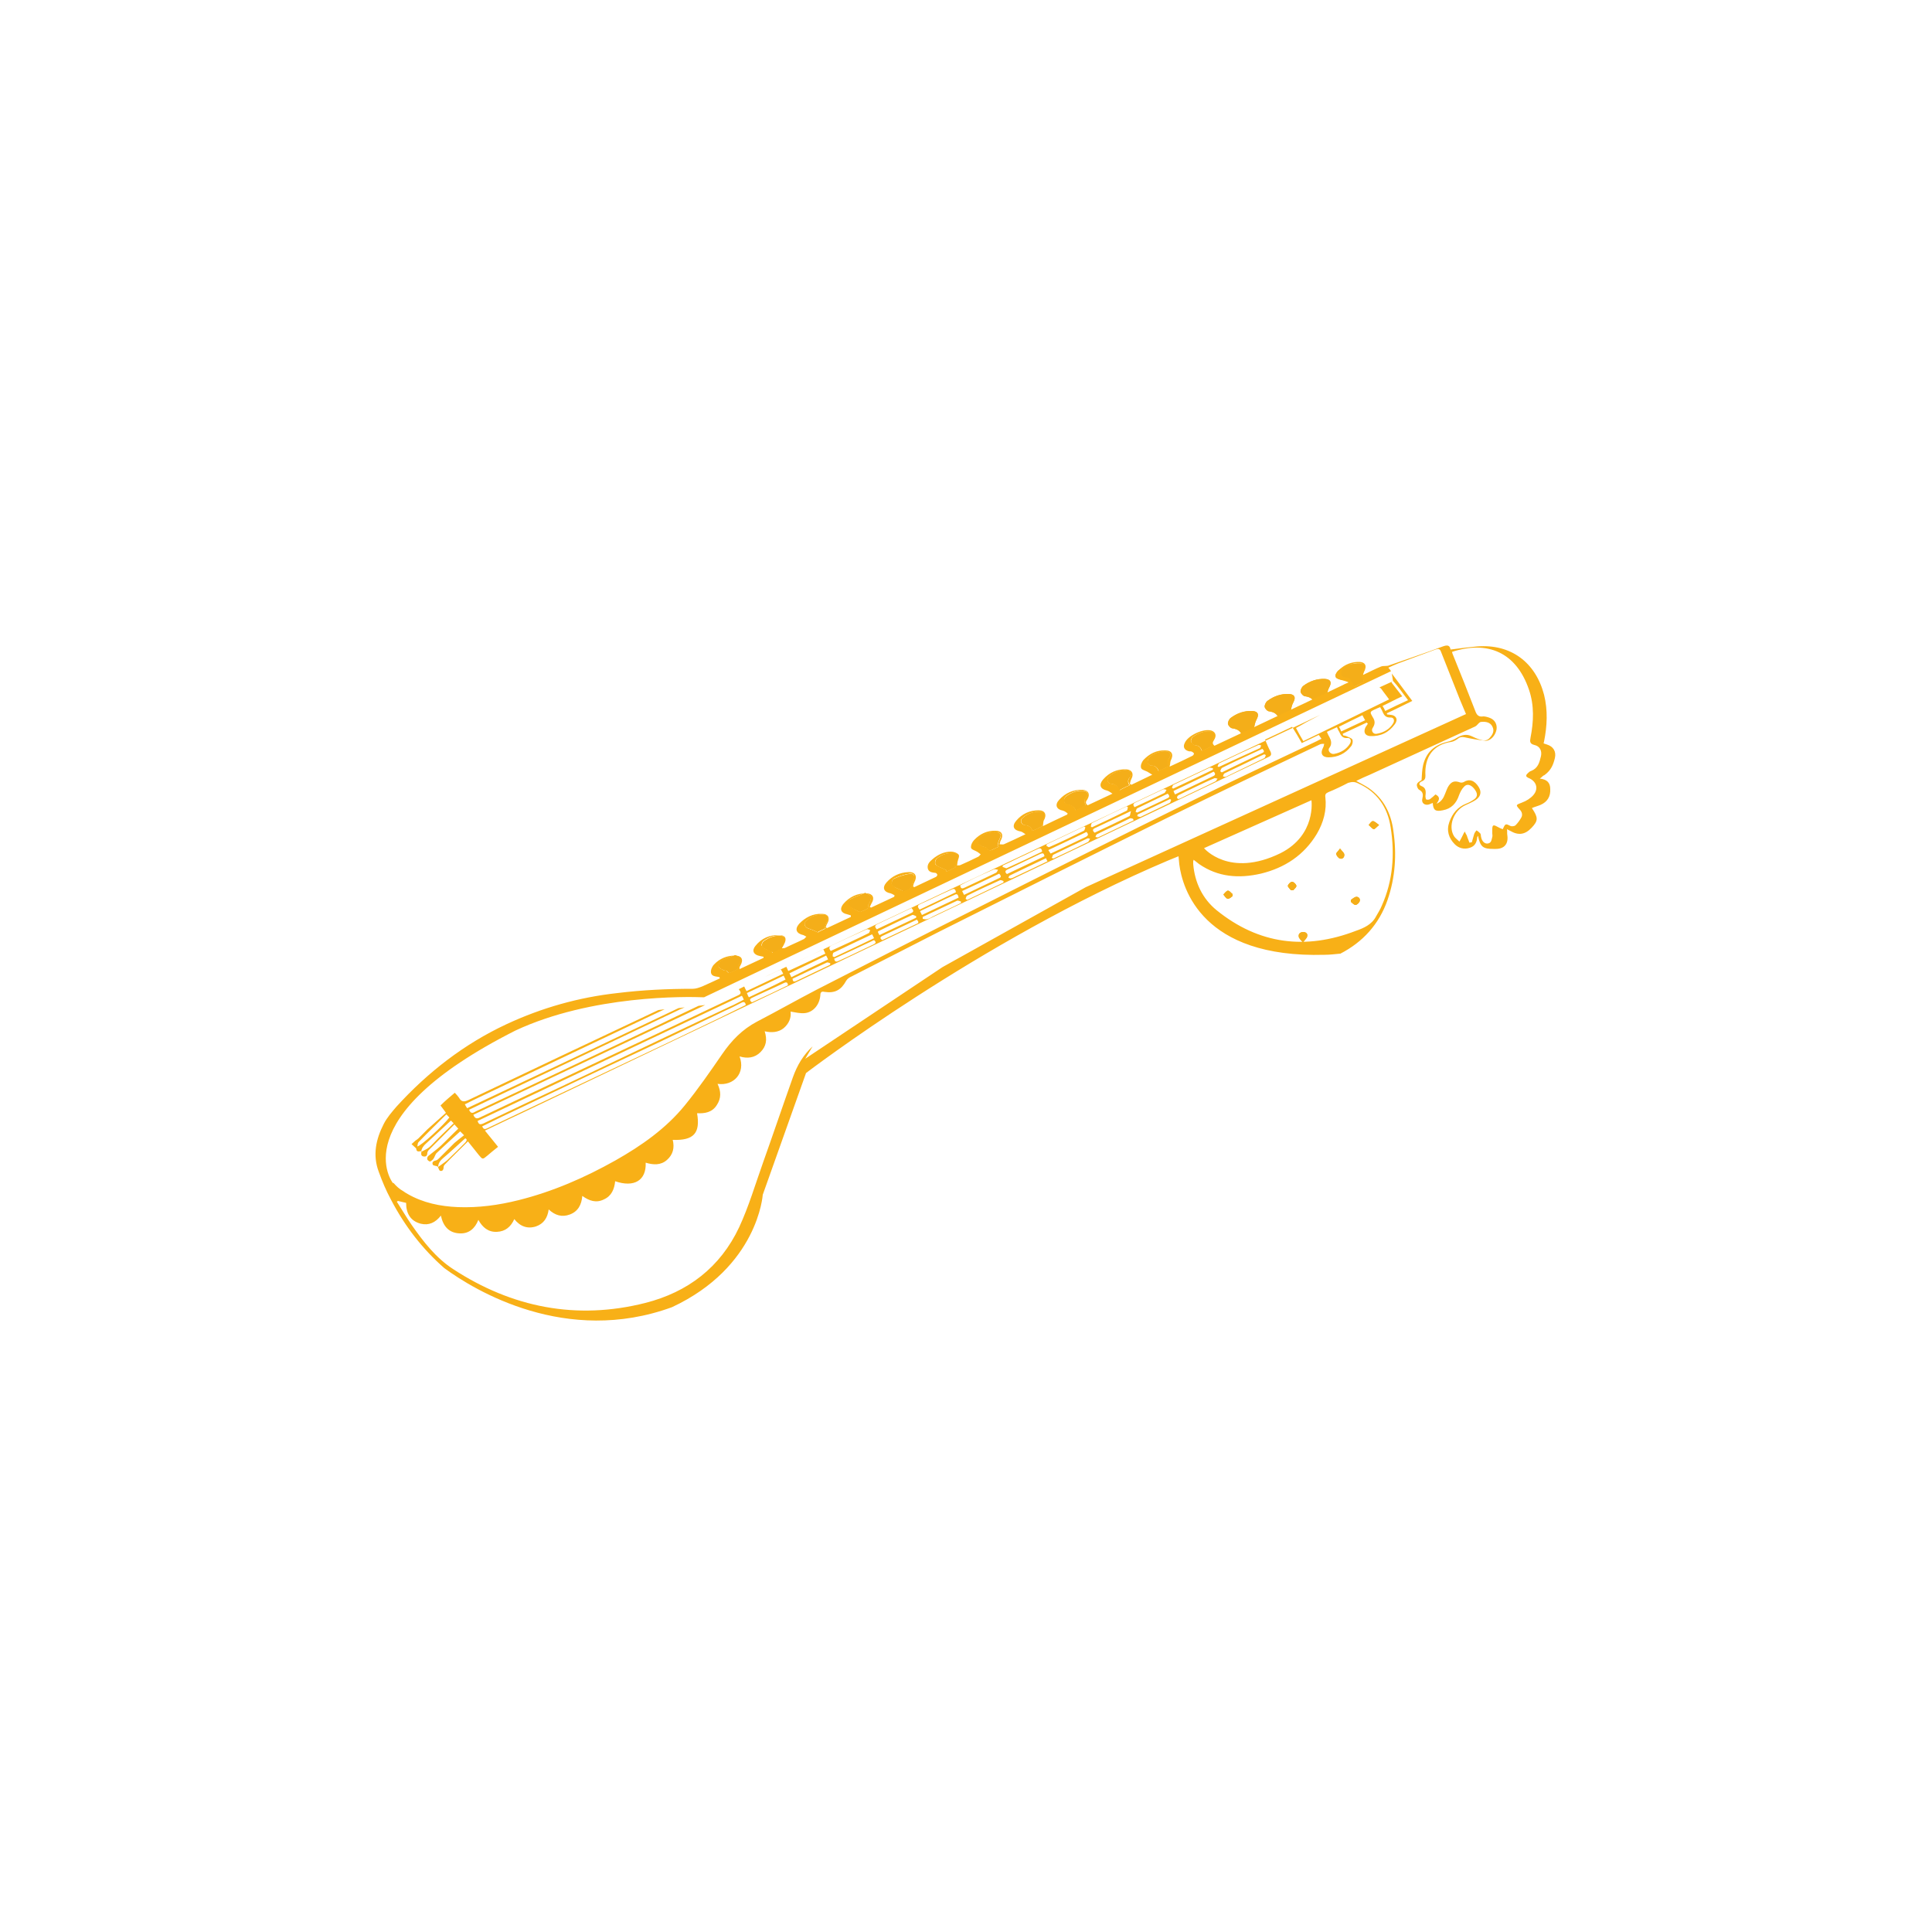 <?xml version="1.0" encoding="utf-8"?>
<!-- Generator: Adobe Illustrator 19.1.0, SVG Export Plug-In . SVG Version: 6.00 Build 0)  -->
<svg version="1.1" id="Layer_1" xmlns="http://www.w3.org/2000/svg" xmlns:xlink="http://www.w3.org/1999/xlink" x="0px" y="0px"
	 viewBox="0 0 500 500" style="enable-background:new 0 0 500 500;" xml:space="preserve">
<style type="text/css">
	.st0{fill:#F8B017;}
	.st1{fill:none;}
	.st2{fill:#F5AF19;}
	.st3{fill:#E5D7C8;}
	.st4{fill:#F4AE19;}
	.st5{fill:#F7AF17;}
	.st6{fill:#0FA2D4;}
</style>
<g>
	<g>
		<path class="st1" d="M113.4,302c0.2,0.4,0.3,1.1,0.6,1.2c0.6,0.2,0.9-0.3,0.9-0.9c0-0.2,0.1-0.5,0.3-0.7c1.9-2,3.9-3.9,6-6
			c1,1.2,1.9,2.4,2.8,3.5c1,1.2,1,1.2,2.2,0.2c0.9-0.8,1.8-1.5,2.8-2.3c-1.1-1.4-2.2-2.7-3.4-4.2c3.5-1.7,6.9-3.3,10.3-4.9
			c11.6-5.5,23.2-11.1,34.8-16.6c18.1-8.6,36.2-17.3,54.3-25.9c17.1-8.1,34.2-16.3,51.2-24.4c17.4-8.3,34.8-16.6,52.2-24.9
			c0.7-0.3,0.8-0.7,0.5-1.4c-0.5-0.9-0.9-1.9-1.4-3.1c2.4-1.1,4.7-2.2,7-3.3c0.9,1.4,1.7,2.8,2.5,4.2c1.5-0.7,2.9-1.4,4.4-2.1
			c0.2,0.3,0.4,0.6,0.7,1c-0.5,0.2-0.8,0.4-1.2,0.6c-10.5,5-21.1,10-31.6,15.1c-18.7,9.2-37.3,18.5-55.9,27.9
			c-14,7-28,14.2-41.9,21.3c-5.2,2.7-10.3,5.6-15.5,8.3c-3.8,2-6.6,4.9-9,8.4c-3.1,4.5-6.2,9-9.7,13.3c-4.9,6-11.2,10.4-17.9,14.2
			c-8,4.5-16.3,8.1-25.1,10.3c-5.2,1.3-10.4,2-15.7,1.8c-4.6-0.2-9-1.1-13-3.4c-0.4-0.2-0.8-0.5-1.1-0.7c-3.4-1.8-4.4-4.7-3.8-8.3
			c0.6-4.1,2.5-7.6,5.4-10.7c5.5-5.8,11.4-11,18.1-15.3c7.7-5.1,16.1-8.6,25-11c7.6-2.1,15.5-3,23.3-3.4c0.4,0,0.8,0,1.2,0
			c0,0,0.1,0.1,0.3,0.2c-1.7,0.8-3.3,1.6-4.9,2.3c-15.9,7.5-31.8,15-47.7,22.6c-1.1,0.5-1.8,0.5-2.4-0.6c-0.3-0.4-0.6-0.8-1.1-1.3
			c-1.3,1.1-2.5,2.1-3.7,3.3c0.5,0.6,0.8,1.1,1.2,1.6c0.1,0.1,0.1,0.2,0.2,0.3c-1.6,1.4-3.1,2.8-4.7,4.2c-0.8,0.8-1.6,1.6-2.4,2.4
			c-0.2,0.2-0.5,0.4-0.8,0.6c-0.3,0.3-0.7,0.6-1,0.9c0.3,0.3,0.7,0.6,1.2,1.1c0.1,0.8,0.3,0.9,1.4,0.7l0,0c0,0.6-0.3,1.3,0.6,1.4
			c0.7,0.1,0.9-0.4,0.9-1c0-0.2,0.2-0.4,0.3-0.6c2.2-2.2,4.4-4.4,6.7-6.7c0.4,0.4,0.6,0.7,1,1.1c-1.6,1.5-3,3-4.6,4.5
			c-1,0.9-2.1,1.7-3.2,2.6c-0.2,0.2-0.3,0.6-0.2,0.9c0.1,0.2,0.5,0.5,0.7,0.5c0.3-0.1,0.6-0.4,0.8-0.6c0.4-0.5,0.5-1.2,1-1.6
			c2-1.9,4-3.7,6.1-5.6c0.1,0.1,0.4,0.4,1,1c-0.9,0.7-1.7,1.3-2.5,2c-1.3,1.3-2.6,2.6-3.9,3.9c-0.2,0.2-0.5,0.5-0.8,0.6
			c-0.6,0.1-1.2,0.4-0.9,1.1C112.2,301.8,112.9,301.8,113.4,302L113.4,302z"/>
	</g>
	<g>
		<path class="st1" d="M113.4,302c0.2,0.4,0.3,1.1,0.6,1.2c0.6,0.2,0.9-0.3,0.9-0.9c0-0.2,0.1-0.5,0.3-0.7c1.9-2,3.9-3.9,6-6
			c1,1.2,1.9,2.4,2.8,3.5c1,1.2,1,1.2,2.2,0.2c0.9-0.8,1.8-1.5,2.8-2.3c-1.1-1.4-2.2-2.7-3.4-4.2c3.5-1.7,6.9-3.3,10.3-4.9
			c11.6-5.5,23.2-11.1,34.8-16.6c18.1-8.6,36.2-17.3,54.3-25.9c17.1-8.1,34.2-16.3,51.2-24.4c17.4-8.3,34.8-16.6,52.2-24.9
			c0.7-0.3,0.8-0.7,0.5-1.4c-0.5-0.9-0.9-1.9-1.4-3.1c2.4-1.1,4.7-2.2,7-3.3c0.9,1.4,1.7,2.8,2.5,4.2c1.5-0.7,2.9-1.4,4.4-2.1
			c0.2,0.3,0.4,0.6,0.7,1c-0.5,0.2-0.8,0.4-1.2,0.6c-10.5,5-21.1,10-31.6,15.1c-18.7,9.2-37.3,18.5-55.9,27.9
			c-14,7-28,14.2-41.9,21.3c-5.2,2.7-10.3,5.6-15.5,8.3c-3.8,2-6.6,4.9-9,8.4c-3.1,4.5-6.2,9-9.7,13.3c-4.9,6-11.2,10.4-17.9,14.2
			c-8,4.5-16.3,8.1-25.1,10.3c-5.2,1.3-10.4,2-15.7,1.8c-4.6-0.2-9-1.1-13-3.4c-0.4-0.2-0.8-0.5-1.1-0.7c-3.4-1.8-4.4-4.7-3.8-8.3
			c0.6-4.1,2.5-7.6,5.4-10.7c5.5-5.8,11.4-11,18.1-15.3c7.7-5.1,16.1-8.6,25-11c7.6-2.1,15.5-3,23.3-3.4c0.4,0,0.8,0,1.2,0
			c0,0,0.1,0.1,0.3,0.2c-1.7,0.8-3.3,1.6-4.9,2.3c-15.9,7.5-31.8,15-47.7,22.6c-1.1,0.5-1.8,0.5-2.4-0.6c-0.3-0.4-0.6-0.8-1.1-1.3
			c-1.3,1.1-2.5,2.1-3.7,3.3c0.5,0.6,0.8,1.1,1.2,1.6c0.1,0.1,0.1,0.2,0.2,0.3c-1.6,1.4-3.1,2.8-4.7,4.2c-0.8,0.8-1.6,1.6-2.4,2.4
			c-0.2,0.2-0.5,0.4-0.8,0.6c-0.3,0.3-0.7,0.6-1,0.9c0.3,0.3,0.7,0.6,1.2,1.1c0.1,0.8,0.3,0.9,1.4,0.7l0,0c0,0.6-0.3,1.3,0.6,1.4
			c0.7,0.1,0.9-0.4,0.9-1c0-0.2,0.2-0.4,0.3-0.6c2.2-2.2,4.4-4.4,6.7-6.7c0.4,0.4,0.6,0.7,1,1.1c-1.6,1.5-3,3-4.6,4.5
			c-1,0.9-2.1,1.7-3.2,2.6c-0.2,0.2-0.3,0.6-0.2,0.9c0.1,0.2,0.5,0.5,0.7,0.5c0.3-0.1,0.6-0.4,0.8-0.6c0.4-0.5,0.5-1.2,1-1.6
			c2-1.9,4-3.7,6.1-5.6c0.1,0.1,0.4,0.4,1,1c-0.9,0.7-1.7,1.3-2.5,2c-1.3,1.3-2.6,2.6-3.9,3.9c-0.2,0.2-0.5,0.5-0.8,0.6
			c-0.6,0.1-1.2,0.4-0.9,1.1C112.2,301.8,112.9,301.8,113.4,302L113.4,302z"/>
	</g>
	<g>
		<path class="st1" d="M309.1,222.7c0.5,0.4,0.9,0.7,1.4,1.1c4.9,3.4,10.3,3.8,16,2.5c6.2-1.5,11.2-4.8,14.5-10.3
			c1.7-2.9,2.6-6.1,2.2-9.5c-0.1-0.7,0.1-1,0.8-1.3c1.7-0.7,3.4-1.5,5.1-2.4c0.8-0.4,1.6-0.4,2.4,0c5,2.2,7.7,6.2,8.5,11.4
			c1.1,7,0.6,13.8-2.3,20.3c-0.4,1-1,1.9-1.5,2.8c-1.1,2.1-3.2,3-5.2,3.7c-13,5-25.1,3.5-36-5.3c-3.7-3-5.7-7.2-6.1-12
			c0-0.2,0-0.4,0-0.7C308.9,223,309,222.9,309.1,222.7z M337.2,243.9c0.6-0.7,1-1.1,1.1-1.6c0.1-0.7-0.3-1.1-1-1.1
			c-0.7,0-1.3,0.3-1.2,1.1C336.1,242.7,336.7,243.1,337.2,243.9z M334.1,230.4c0.2,0,0.3,0,0.5,0c0.3-0.4,0.9-0.9,0.8-1.2
			c-0.1-0.4-0.7-1-1.1-1c-0.4,0-1,0.6-1.1,1C333.2,229.5,333.8,230,334.1,230.4z M319,231.9c0-0.2,0-0.3,0-0.5
			c-0.4-0.3-0.8-0.9-1.2-0.9c-0.4,0-0.8,0.6-1.2,1c0.4,0.4,0.7,1,1.1,1.1C318.1,232.7,318.6,232.1,319,231.9z M349.6,232.9
			c0,0.2,0,0.3,0,0.5c0.4,0.3,0.9,0.9,1.2,0.8c0.4,0,1-0.6,1.1-1c0.2-0.6-0.3-1.2-1-1.1C350.5,232.2,350.1,232.6,349.6,232.9z
			 M356.9,213.5c-0.7-0.5-1.2-1-1.6-1c-0.4,0-0.7,0.6-1.1,1c0.4,0.4,0.8,1,1.3,1.1C355.7,214.7,356.2,214.1,356.9,213.5z
			 M346.8,219.6c-0.5,0.7-1.1,1.1-1,1.4c0.1,0.4,0.6,1.1,1,1.2c0.7,0.2,1.2-0.4,1.1-1.1C347.8,220.7,347.3,220.3,346.8,219.6z"/>
	</g>
	<g>
		<path class="st1" d="M309.1,222.7c0.5,0.4,0.9,0.7,1.4,1.1c4.9,3.4,10.3,3.8,16,2.5c6.2-1.5,11.2-4.8,14.5-10.3
			c1.7-2.9,2.6-6.1,2.2-9.5c-0.1-0.7,0.1-1,0.8-1.3c1.7-0.7,3.4-1.5,5.1-2.4c0.8-0.4,1.6-0.4,2.4,0c5,2.2,7.7,6.2,8.5,11.4
			c1.1,7,0.6,13.8-2.3,20.3c-0.4,1-1,1.9-1.5,2.8c-1.1,2.1-3.2,3-5.2,3.7c-13,5-25.1,3.5-36-5.3c-3.7-3-5.7-7.2-6.1-12
			c0-0.2,0-0.4,0-0.7C308.9,223,309,222.9,309.1,222.7z M337.2,243.9c0.6-0.7,1-1.1,1.1-1.6c0.1-0.7-0.3-1.1-1-1.1
			c-0.7,0-1.3,0.3-1.2,1.1C336.1,242.7,336.7,243.1,337.2,243.9z M334.1,230.4c0.2,0,0.3,0,0.5,0c0.3-0.4,0.9-0.9,0.8-1.2
			c-0.1-0.4-0.7-1-1.1-1c-0.4,0-1,0.6-1.1,1C333.2,229.5,333.8,230,334.1,230.4z M319,231.9c0-0.2,0-0.3,0-0.5
			c-0.4-0.3-0.8-0.9-1.2-0.9c-0.4,0-0.8,0.6-1.2,1c0.4,0.4,0.7,1,1.1,1.1C318.1,232.7,318.6,232.1,319,231.9z M349.6,232.9
			c0,0.2,0,0.3,0,0.5c0.4,0.3,0.9,0.9,1.2,0.8c0.4,0,1-0.6,1.1-1c0.2-0.6-0.3-1.2-1-1.1C350.5,232.2,350.1,232.6,349.6,232.9z
			 M356.9,213.5c-0.7-0.5-1.2-1-1.6-1c-0.4,0-0.7,0.6-1.1,1c0.4,0.4,0.8,1,1.3,1.1C355.7,214.7,356.2,214.1,356.9,213.5z
			 M346.8,219.6c-0.5,0.7-1.1,1.1-1,1.4c0.1,0.4,0.6,1.1,1,1.2c0.7,0.2,1.2-0.4,1.1-1.1C347.8,220.7,347.3,220.3,346.8,219.6z"/>
	</g>
	<g>
		<path class="st1" d="M371.7,208.2c0.6-0.9,1.1-1.7-0.3-2.4c-0.4,0.4-0.9,0.8-1.4,1.2c-0.3,0.2-0.7,0.2-1,0.1
			c-0.1,0-0.2-0.6-0.2-0.8c0.1-1.1,0.3-2.2-1.1-2.7c-0.7-0.3-0.6-0.9,0.2-1.2c0.7-0.3,0.9-0.7,0.9-1.4c-0.3-4.9,2-8.1,6.7-8.8
			c0.6-0.1,1.3-0.5,1.9-0.9c0.5-0.4,1-0.4,1.6-0.3c1.8,0.4,3.6,0.7,5.4,0.9c1.3,0.1,2.6-1.3,2.9-2.9c0.2-1.3-0.4-2.5-1.7-3
			c-0.5-0.2-1.2-0.4-1.7-0.4c-1.2,0.2-1.7-0.3-2.1-1.4c-1.9-4.9-3.8-9.7-5.8-14.6c-0.1-0.2-0.2-0.5-0.2-0.7c9.2-3,16.6,0.1,19.9,9.8
			c1.4,4.1,1.2,8.3,0.4,12.4c-0.2,1-0.2,1.6,1,1.9c1.4,0.3,2,1.5,1.7,2.9c-0.3,1.5-0.8,2.9-2.4,3.6c-0.4,0.1-0.7,0.4-1,0.7
			c-0.5,0.5-0.4,0.8,0.2,1.1c2.1,0.8,2.8,2.8,1.3,4.5c-0.7,0.8-1.8,1.5-2.9,1.9c-1.6,0.6-1.7,0.6-0.6,1.8c0.6,0.6,0.8,1.4,0.4,2.1
			c-0.4,0.7-0.9,1.4-1.5,2c-0.2,0.2-0.9,0.3-1.2,0.2c-1.4-0.7-1.4-0.7-2.1,0.8c-0.5-0.2-1-0.4-1.5-0.7c-0.9-0.5-1.2-0.4-1.2,0.7
			c0,0.4,0,0.7,0,1.1c0,0.3,0.1,0.6,0,0.9c-0.2,0.7-0.2,1.6-1.2,1.7c-0.8,0.1-1.5-0.6-1.7-1.7c-0.1-0.3,0-0.6-0.2-0.9
			c-0.3-0.3-0.6-0.6-1-0.8c-0.2,0.3-0.5,0.6-0.6,1c-0.2,0.7-0.4,1.4-0.6,2.1c-0.2,0-0.4,0-0.6,0.1c-0.2-0.6-0.5-1.2-0.7-1.9
			c-0.2-0.3-0.4-0.7-0.5-1c-0.2,0.3-0.4,0.6-0.5,0.9c-0.3,0.6-0.6,1.2-0.9,1.7c-0.5-0.5-1.1-0.9-1.4-1.4c-1.6-2.6-0.1-6.6,2.9-8
			c0.9-0.4,1.8-0.8,2.6-1.3c1.4-0.9,1.7-2.1,0.9-3.4c-1.1-1.8-2.4-2.2-3.9-1.3c-0.2,0.1-0.6,0.2-0.9,0.1c-1.4-0.5-2.2-0.3-3,0.9
			c-0.4,0.6-0.6,1.3-0.9,2C373.4,206.6,372.9,207.7,371.7,208.2z"/>
	</g>
	<g>
		<path class="st1" d="M371.7,208.2c0.6-0.9,1.1-1.7-0.3-2.4c-0.4,0.4-0.9,0.8-1.4,1.2c-0.3,0.2-0.7,0.2-1,0.1
			c-0.1,0-0.2-0.6-0.2-0.8c0.1-1.1,0.3-2.2-1.1-2.7c-0.7-0.3-0.6-0.9,0.2-1.2c0.7-0.3,0.9-0.7,0.9-1.4c-0.3-4.9,2-8.1,6.7-8.8
			c0.6-0.1,1.3-0.5,1.9-0.9c0.5-0.4,1-0.4,1.6-0.3c1.8,0.4,3.6,0.7,5.4,0.9c1.3,0.1,2.6-1.3,2.9-2.9c0.2-1.3-0.4-2.5-1.7-3
			c-0.5-0.2-1.2-0.4-1.7-0.4c-1.2,0.2-1.7-0.3-2.1-1.4c-1.9-4.9-3.8-9.7-5.8-14.6c-0.1-0.2-0.2-0.5-0.2-0.7c9.2-3,16.6,0.1,19.9,9.8
			c1.4,4.1,1.2,8.3,0.4,12.4c-0.2,1-0.2,1.6,1,1.9c1.4,0.3,2,1.5,1.7,2.9c-0.3,1.5-0.8,2.9-2.4,3.6c-0.4,0.1-0.7,0.4-1,0.7
			c-0.5,0.5-0.4,0.8,0.2,1.1c2.1,0.8,2.8,2.8,1.3,4.5c-0.7,0.8-1.8,1.5-2.9,1.9c-1.6,0.6-1.7,0.6-0.6,1.8c0.6,0.6,0.8,1.4,0.4,2.1
			c-0.4,0.7-0.9,1.4-1.5,2c-0.2,0.2-0.9,0.3-1.2,0.2c-1.4-0.7-1.4-0.7-2.1,0.8c-0.5-0.2-1-0.4-1.5-0.7c-0.9-0.5-1.2-0.4-1.2,0.7
			c0,0.4,0,0.7,0,1.1c0,0.3,0.1,0.6,0,0.9c-0.2,0.7-0.2,1.6-1.2,1.7c-0.8,0.1-1.5-0.6-1.7-1.7c-0.1-0.3,0-0.6-0.2-0.9
			c-0.3-0.3-0.6-0.6-1-0.8c-0.2,0.3-0.5,0.6-0.6,1c-0.2,0.7-0.4,1.4-0.6,2.1c-0.2,0-0.4,0-0.6,0.1c-0.2-0.6-0.5-1.2-0.7-1.9
			c-0.2-0.3-0.4-0.7-0.5-1c-0.2,0.3-0.4,0.6-0.5,0.9c-0.3,0.6-0.6,1.2-0.9,1.7c-0.5-0.5-1.1-0.9-1.4-1.4c-1.6-2.6-0.1-6.6,2.9-8
			c0.9-0.4,1.8-0.8,2.6-1.3c1.4-0.9,1.7-2.1,0.9-3.4c-1.1-1.8-2.4-2.2-3.9-1.3c-0.2,0.1-0.6,0.2-0.9,0.1c-1.4-0.5-2.2-0.3-3,0.9
			c-0.4,0.6-0.6,1.3-0.9,2C373.4,206.6,372.9,207.7,371.7,208.2z"/>
	</g>
	<g>
		<g>
			<path class="st4" d="M281,208.5c-0.9,0.4-1.7,0.8-2.6,1.3c-0.3-1.1-1.2-1.4-2.2-1.6c-1-0.2-1.1-1.5-0.1-2.2
				c1.3-0.9,2.7-1.4,4.3-1.3c1,0.1,1.4,0.8,0.7,1.6C280.5,207,280.5,207.6,281,208.5z"/>
		</g>
		<g>
			<path class="st4" d="M281,208.5c-0.9,0.4-1.7,0.8-2.6,1.3c-0.3-1.1-1.2-1.4-2.2-1.6c-1-0.2-1.1-1.5-0.1-2.2
				c1.3-0.9,2.7-1.4,4.3-1.3c1,0.1,1.4,0.8,0.7,1.6C280.5,207,280.5,207.6,281,208.5z"/>
		</g>
		<g>
			<path class="st4" d="M313.6,193.1c-0.8,0.4-1.6,0.8-2.5,1.2c-0.3-1-0.9-1.4-1.9-1.5c-0.4,0-0.9-0.5-0.9-0.9
				c-0.1-0.4,0.2-1,0.5-1.2c1.3-0.9,2.7-1.5,4.3-1.4c1.2,0.1,1.4,0.7,0.8,1.7c-0.3,0.5-0.4,1.2-0.6,1.8
				C313.4,192.9,313.5,193,313.6,193.1z"/>
		</g>
		<g>
			<path class="st4" d="M313.6,193.1c-0.8,0.4-1.6,0.8-2.5,1.2c-0.3-1-0.9-1.4-1.9-1.5c-0.4,0-0.9-0.5-0.9-0.9
				c-0.1-0.4,0.2-1,0.5-1.2c1.3-0.9,2.7-1.5,4.3-1.4c1.2,0.1,1.4,0.7,0.8,1.7c-0.3,0.5-0.4,1.2-0.6,1.8
				C313.4,192.9,313.5,193,313.6,193.1z"/>
		</g>
		<g>
			<path class="st4" d="M324.8,189c-1.1,0.5-2.1,1-3.3,1.5c-0.4-1.3-1.2-1.8-2.5-2c-0.5,0-1.1-0.7-1.2-1.1c-0.1-0.5,0.3-1.3,0.7-1.6
				c1.6-1.2,3.5-1.9,5.6-1.8c1.5,0.1,1.8,0.9,1.1,2.2c-0.4,0.7-0.5,1.5-0.7,2.3C324.5,188.8,324.6,188.9,324.8,189z"/>
		</g>
		<g>
			<path class="st4" d="M324.8,189c-1.1,0.5-2.1,1-3.3,1.5c-0.4-1.3-1.2-1.8-2.5-2c-0.5,0-1.1-0.7-1.2-1.1c-0.1-0.5,0.3-1.3,0.7-1.6
				c1.6-1.2,3.5-1.9,5.6-1.8c1.5,0.1,1.8,0.9,1.1,2.2c-0.4,0.7-0.5,1.5-0.7,2.3C324.5,188.8,324.6,188.9,324.8,189z"/>
		</g>
		<g>
			<path class="st4" d="M334.3,184.6c-1.1,0.5-2.1,1-3.3,1.5c-0.4-1.3-1.2-1.8-2.5-2c-0.5,0-1.1-0.7-1.2-1.1
				c-0.1-0.5,0.3-1.3,0.7-1.6c1.6-1.2,3.5-1.9,5.6-1.8c1.5,0.1,1.8,0.9,1.1,2.2c-0.4,0.7-0.5,1.5-0.7,2.3
				C334,184.4,334.2,184.5,334.3,184.6z"/>
		</g>
		<g>
			<path class="st4" d="M334.3,184.6c-1.1,0.5-2.1,1-3.3,1.5c-0.4-1.3-1.2-1.8-2.5-2c-0.5,0-1.1-0.7-1.2-1.1
				c-0.1-0.5,0.3-1.3,0.7-1.6c1.6-1.2,3.5-1.9,5.6-1.8c1.5,0.1,1.8,0.9,1.1,2.2c-0.4,0.7-0.5,1.5-0.7,2.3
				C334,184.4,334.2,184.5,334.3,184.6z"/>
		</g>
		<g>
			<path class="st4" d="M343.6,180.7c-1.1,0.5-2.1,1-3.3,1.5c-0.4-1.3-1.2-1.8-2.5-2c-0.5,0-1.1-0.7-1.2-1.1
				c-0.1-0.5,0.3-1.3,0.7-1.6c1.6-1.2,3.5-1.9,5.6-1.8c1.5,0.1,1.8,0.9,1.1,2.2c-0.4,0.7-0.5,1.5-0.7,2.3
				C343.3,180.5,343.5,180.6,343.6,180.7z"/>
		</g>
		<g>
			<path class="st4" d="M343.6,180.7c-1.1,0.5-2.1,1-3.3,1.5c-0.4-1.3-1.2-1.8-2.5-2c-0.5,0-1.1-0.7-1.2-1.1
				c-0.1-0.5,0.3-1.3,0.7-1.6c1.6-1.2,3.5-1.9,5.6-1.8c1.5,0.1,1.8,0.9,1.1,2.2c-0.4,0.7-0.5,1.5-0.7,2.3
				C343.3,180.5,343.5,180.6,343.6,180.7z"/>
		</g>
		<g>
			<path class="st4" d="M353.1,176.4c-1.1,0.5-1.6,0.8-2.8,1.4c-0.4-1.3-1.8-1.8-3.1-1.9c-0.5,0-1.4-0.4-1.5-0.8
				c-0.1-0.5,0.3-1.3,0.7-1.6c1.6-1.2,3.5-1.9,5.6-1.8c1.5,0.1,1.5,0.9,0.8,2.3c-0.4,0.7,0.3,1.3,0.1,2.1
				C353,176.2,353,176.3,353.1,176.4z"/>
		</g>
		<g>
			<path class="st4" d="M353.1,176.4c-1.1,0.5-1.6,0.8-2.8,1.4c-0.4-1.3-1.8-1.8-3.1-1.9c-0.5,0-1.4-0.4-1.5-0.8
				c-0.1-0.5,0.3-1.3,0.7-1.6c1.6-1.2,3.5-1.9,5.6-1.8c1.5,0.1,1.5,0.9,0.8,2.3c-0.4,0.7,0.3,1.3,0.1,2.1
				C353,176.2,353,176.3,353.1,176.4z"/>
		</g>
		<g>
			<path class="st4" d="M302.5,198.3c-0.9,0.4-1.7,0.8-2.6,1.2c-0.3-0.9-0.9-1.4-2-1.4c-0.3,0-0.9-0.5-0.9-0.8
				c0-0.4,0.2-1.1,0.5-1.4c1.3-1,2.8-1.5,4.4-1.4c0.9,0.1,1.3,0.8,0.7,1.6C302.1,196.8,302,197.5,302.5,198.3z"/>
		</g>
		<g>
			<path class="st4" d="M302.5,198.3c-0.9,0.4-1.7,0.8-2.6,1.2c-0.3-0.9-0.9-1.4-2-1.4c-0.3,0-0.9-0.5-0.9-0.8
				c0-0.4,0.2-1.1,0.5-1.4c1.3-1,2.8-1.5,4.4-1.4c0.9,0.1,1.3,0.8,0.7,1.6C302.1,196.8,302,197.5,302.5,198.3z"/>
		</g>
		<g>
			<path class="st4" d="M292.2,203.2c-0.9,0.4-1.7,0.8-2.6,1.3c-0.3-1.1-1-1.6-2.1-1.7c-0.9-0.1-1.2-1.3-0.4-1.9
				c1.3-1.1,2.9-1.7,4.7-1.5c1,0.1,1.3,0.8,0.7,1.6C291.8,201.7,291.7,202.3,292.2,203.2z"/>
		</g>
		<g>
			<path class="st4" d="M292.2,203.2c-0.9,0.4-1.7,0.8-2.6,1.3c-0.3-1.1-1-1.6-2.1-1.7c-0.9-0.1-1.2-1.3-0.4-1.9
				c1.3-1.1,2.9-1.7,4.7-1.5c1,0.1,1.3,0.8,0.7,1.6C291.8,201.7,291.7,202.3,292.2,203.2z"/>
		</g>
		<g>
			<path class="st4" d="M258.4,219.1c-0.4,0.2-0.9,0.4-1.3,0.6c-0.7,0.4-1.3,0.6-1.8-0.3c-0.1-0.2-0.7-0.2-1.1-0.4
				c-0.4-0.2-1.1-0.5-1.1-0.8c-0.1-0.5,0.2-1.2,0.5-1.5c1.2-1,2.6-1.4,4.2-1.3c1.2,0.1,1.4,0.7,0.8,1.8c-0.3,0.5-0.4,1.2-0.5,1.7
				C258.2,218.9,258.3,219,258.4,219.1z"/>
		</g>
		<g>
			<path class="st4" d="M258.4,219.1c-0.4,0.2-0.9,0.4-1.3,0.6c-0.7,0.4-1.3,0.6-1.8-0.3c-0.1-0.2-0.7-0.2-1.1-0.4
				c-0.4-0.2-1.1-0.5-1.1-0.8c-0.1-0.5,0.2-1.2,0.5-1.5c1.2-1,2.6-1.4,4.2-1.3c1.2,0.1,1.4,0.7,0.8,1.8c-0.3,0.5-0.4,1.2-0.5,1.7
				C258.2,218.9,258.3,219,258.4,219.1z"/>
		</g>
		<g>
			<path class="st4" d="M247.3,224.4c-0.8,0.4-1.6,0.8-2.4,1.2c0-0.1,0-0.2,0.1-0.4c-0.7-0.3-1.3-0.6-2-0.9
				c-0.4-0.2-0.9-0.5-0.9-0.8c-0.1-0.4,0.1-1.1,0.4-1.3c1.2-1,2.7-1.5,4.3-1.4c1.2,0,1.5,0.8,0.9,1.7c-0.3,0.5-0.4,1.1-0.6,1.7
				C247.1,224.2,247.2,224.3,247.3,224.4z"/>
		</g>
		<g>
			<path class="st4" d="M247.3,224.4c-0.8,0.4-1.6,0.8-2.4,1.2c0-0.1,0-0.2,0.1-0.4c-0.7-0.3-1.3-0.6-2-0.9
				c-0.4-0.2-0.9-0.5-0.9-0.8c-0.1-0.4,0.1-1.1,0.4-1.3c1.2-1,2.7-1.5,4.3-1.4c1.2,0,1.5,0.8,0.9,1.7c-0.3,0.5-0.4,1.1-0.6,1.7
				C247.1,224.2,247.2,224.3,247.3,224.4z"/>
		</g>
		<g>
			<path class="st4" d="M269.7,213.8c-0.8,0.4-1.6,0.8-2.5,1.2c-0.3-1.1-1.1-1.4-2-1.5c-0.9-0.2-1.2-1.2-0.5-1.8
				c1.3-1.2,2.9-1.7,4.7-1.6c1,0.1,1.2,0.8,0.7,1.7c-0.3,0.6-0.4,1.2-0.6,1.8C269.5,213.7,269.6,213.7,269.7,213.8z"/>
		</g>
		<g>
			<path class="st4" d="M269.7,213.8c-0.8,0.4-1.6,0.8-2.5,1.2c-0.3-1.1-1.1-1.4-2-1.5c-0.9-0.2-1.2-1.2-0.5-1.8
				c1.3-1.2,2.9-1.7,4.7-1.6c1,0.1,1.2,0.8,0.7,1.7c-0.3,0.6-0.4,1.2-0.6,1.8C269.5,213.7,269.6,213.7,269.7,213.8z"/>
		</g>
		<g>
			<path class="st4" d="M233.6,230.5c-0.6-0.3-1.2-0.5-1.8-0.8c-0.4-0.2-1-0.5-1-0.8c-0.1-0.5,0.2-1.3,0.5-1.4
				c1.3-0.6,2.7-1.1,4.1-1.3c1.2-0.2,1.5,0.7,0.9,1.8c-0.2,0.4-0.2,0.9-0.4,1.3c-0.1,0.3-0.3,0.5-0.4,0.7c-0.1,0.1-0.2,0.1-0.3,0.2
				c-0.5,0.2-1.1,0.5-1.6,0.7C233.6,230.7,233.6,230.6,233.6,230.5z"/>
		</g>
		<g>
			<path class="st4" d="M233.6,230.5c-0.6-0.3-1.2-0.5-1.8-0.8c-0.4-0.2-1-0.5-1-0.8c-0.1-0.5,0.2-1.3,0.5-1.4
				c1.3-0.6,2.7-1.1,4.1-1.3c1.2-0.2,1.5,0.7,0.9,1.8c-0.2,0.4-0.2,0.9-0.4,1.3c-0.1,0.3-0.3,0.5-0.4,0.7c-0.1,0.1-0.2,0.1-0.3,0.2
				c-0.5,0.2-1.1,0.5-1.6,0.7C233.6,230.7,233.6,230.6,233.6,230.5z"/>
		</g>
		<g>
			<path class="st4" d="M223.9,231.1c0.7,0.4,1.3,0.5,1.5,0.9c0.1,0.4-0.2,0.9-0.3,1.4c-0.1,0.2-0.3,0.4-0.4,0.7
				c-0.1,0.3,0,0.9-0.2,1c-0.6,0.4-1.2,0.6-1.9,0.9l-0.1,0c-0.9-0.5-2-0.9-2.8-1.5c-0.6-0.5-0.3-1.3,0.3-1.7
				C221.3,232.1,222.7,231.7,223.9,231.1z"/>
		</g>
		<g>
			<path class="st4" d="M223.9,231.1c0.7,0.4,1.3,0.5,1.5,0.9c0.1,0.4-0.2,0.9-0.3,1.4c-0.1,0.2-0.3,0.4-0.4,0.7
				c-0.1,0.3,0,0.9-0.2,1c-0.6,0.4-1.2,0.6-1.9,0.9l-0.1,0c-0.9-0.5-2-0.9-2.8-1.5c-0.6-0.5-0.3-1.3,0.3-1.7
				C221.3,232.1,222.7,231.7,223.9,231.1z"/>
		</g>
		<g>
			<path class="st4" d="M213.6,240.2c-0.8,0.4-1.6,0.7-2,1c-0.9-0.4-1.5-0.7-2.2-0.9c-1.1-0.3-1.5-1.3-0.7-2c1.3-1.3,3-1.7,4.8-1.5
				c0.9,0.1,1,0.8,0.5,1.7c-0.3,0.5-0.4,1-0.6,1.6C213.4,240.1,213.5,240.2,213.6,240.2z"/>
		</g>
		<g>
			<path class="st4" d="M213.6,240.2c-0.8,0.4-1.6,0.7-2,1c-0.9-0.4-1.5-0.7-2.2-0.9c-1.1-0.3-1.5-1.3-0.7-2c1.3-1.3,3-1.7,4.8-1.5
				c0.9,0.1,1,0.8,0.5,1.7c-0.3,0.5-0.4,1-0.6,1.6C213.4,240.1,213.5,240.2,213.6,240.2z"/>
		</g>
		<g>
			<path class="st4" d="M200,246.4c-0.6-0.2-1.2-0.4-1.7-0.7c-0.4-0.2-1-0.5-1.1-0.9c-0.1-0.3,0.2-1,0.5-1.2
				c1.3-0.9,2.7-1.5,4.3-1.4c1.2,0.1,1.5,0.7,0.9,1.7c-0.2,0.4-0.3,0.9-0.5,1.3c-0.1,0.2-0.3,0.5-0.6,0.6c-0.6,0.3-1.3,0.6-1.9,0.9
				C199.9,246.5,200,246.5,200,246.4z"/>
		</g>
		<g>
			<path class="st4" d="M200,246.4c-0.6-0.2-1.2-0.4-1.7-0.7c-0.4-0.2-1-0.5-1.1-0.9c-0.1-0.3,0.2-1,0.5-1.2
				c1.3-0.9,2.7-1.5,4.3-1.4c1.2,0.1,1.5,0.7,0.9,1.7c-0.2,0.4-0.3,0.9-0.5,1.3c-0.1,0.2-0.3,0.5-0.6,0.6c-0.6,0.3-1.3,0.6-1.9,0.9
				C199.9,246.5,200,246.5,200,246.4z"/>
		</g>
		<g>
			<path class="st4" d="M190.3,247.2c0.6,0.3,1.3,0.5,1.4,0.8c0.2,0.4-0.2,0.9-0.3,1.4c-0.1,0.2-0.3,0.3-0.3,0.4
				c0.2,1.2-0.9,1.3-1.6,1.7c-0.5,0.3-0.9,0.5-1.3-0.2c-0.2-0.2-0.7-0.1-1-0.3c-0.5-0.2-1.1-0.5-1.2-0.9c-0.1-0.5,0.2-1.2,0.6-1.5
				C187.8,248.1,189,247.6,190.3,247.2z"/>
		</g>
		<g>
			<path class="st4" d="M190.3,247.2c0.6,0.3,1.3,0.5,1.4,0.8c0.2,0.4-0.2,0.9-0.3,1.4c-0.1,0.2-0.3,0.3-0.3,0.4
				c0.2,1.2-0.9,1.3-1.6,1.7c-0.5,0.3-0.9,0.5-1.3-0.2c-0.2-0.2-0.7-0.1-1-0.3c-0.5-0.2-1.1-0.5-1.2-0.9c-0.1-0.5,0.2-1.2,0.6-1.5
				C187.8,248.1,189,247.6,190.3,247.2z"/>
		</g>
	</g>
	<g>
		<g>
			<path class="st4" d="M337.2,243.9c-0.6-0.7-1.1-1.1-1.1-1.6c-0.1-0.7,0.5-1.1,1.2-1.1c0.7,0,1.2,0.5,1,1.1
				C338.3,242.7,337.8,243.1,337.2,243.9z"/>
		</g>
		<g>
			<path class="st4" d="M337.2,243.9c-0.6-0.7-1.1-1.1-1.1-1.6c-0.1-0.7,0.5-1.1,1.2-1.1c0.7,0,1.2,0.5,1,1.1
				C338.3,242.7,337.8,243.1,337.2,243.9z"/>
		</g>
		<g>
			<path class="st4" d="M334.1,230.4c-0.3-0.4-0.9-0.9-0.8-1.2c0.1-0.4,0.7-1,1.1-1c0.4,0,1,0.6,1.1,1c0.1,0.4-0.5,0.8-0.8,1.2
				C334.4,230.4,334.2,230.4,334.1,230.4z"/>
		</g>
		<g>
			<path class="st4" d="M334.1,230.4c-0.3-0.4-0.9-0.9-0.8-1.2c0.1-0.4,0.7-1,1.1-1c0.4,0,1,0.6,1.1,1c0.1,0.4-0.5,0.8-0.8,1.2
				C334.4,230.4,334.2,230.4,334.1,230.4z"/>
		</g>
		<g>
			<path class="st4" d="M319,231.9c-0.4,0.3-0.9,0.8-1.3,0.7c-0.4-0.1-0.8-0.7-1.1-1.1c0.4-0.4,0.8-1,1.2-1c0.4,0,0.8,0.6,1.2,0.9
				C319,231.5,319,231.7,319,231.9z"/>
		</g>
		<g>
			<path class="st4" d="M319,231.9c-0.4,0.3-0.9,0.8-1.3,0.7c-0.4-0.1-0.8-0.7-1.1-1.1c0.4-0.4,0.8-1,1.2-1c0.4,0,0.8,0.6,1.2,0.9
				C319,231.5,319,231.7,319,231.9z"/>
		</g>
		<g>
			<path class="st4" d="M349.6,232.9c0.4-0.3,0.9-0.7,1.3-0.8c0.7-0.1,1.2,0.5,1,1.1c-0.1,0.4-0.7,1-1.1,1c-0.4,0-0.8-0.5-1.2-0.8
				C349.6,233.2,349.6,233.1,349.6,232.9z"/>
		</g>
		<g>
			<path class="st4" d="M349.6,232.9c0.4-0.3,0.9-0.7,1.3-0.8c0.7-0.1,1.2,0.5,1,1.1c-0.1,0.4-0.7,1-1.1,1c-0.4,0-0.8-0.5-1.2-0.8
				C349.6,233.2,349.6,233.1,349.6,232.9z"/>
		</g>
		<g>
			<path class="st4" d="M356.9,213.5c-0.7,0.6-1.2,1.2-1.4,1.1c-0.5-0.2-0.8-0.7-1.3-1.1c0.4-0.4,0.7-1,1.1-1
				C355.7,212.5,356.2,213,356.9,213.5z"/>
		</g>
		<g>
			<path class="st4" d="M356.9,213.5c-0.7,0.6-1.2,1.2-1.4,1.1c-0.5-0.2-0.8-0.7-1.3-1.1c0.4-0.4,0.7-1,1.1-1
				C355.7,212.5,356.2,213,356.9,213.5z"/>
		</g>
		<g>
			<path class="st4" d="M346.8,219.6c0.5,0.7,1,1,1.1,1.5c0.1,0.7-0.4,1.3-1.1,1.1c-0.4-0.1-0.9-0.7-1-1.2
				C345.7,220.8,346.3,220.3,346.8,219.6z"/>
		</g>
		<g>
			<path class="st4" d="M346.8,219.6c0.5,0.7,1,1,1.1,1.5c0.1,0.7-0.4,1.3-1.1,1.1c-0.4-0.1-0.9-0.7-1-1.2
				C345.7,220.8,346.3,220.3,346.8,219.6z"/>
		</g>
	</g>
	<g>
		<path class="st0" d="M402.4,196.2c0.4-1.7-0.4-3-2-3.5c-0.3-0.1-0.6-0.2-0.9-0.3c0-0.3,0.1-0.4,0.1-0.5c0.8-4,1-8.1,0-12.1
			c-2.2-8.4-8.6-13.2-17.3-12.5c-2.3,0.2-4.6,0.5-6.9,0.8c-0.2-1.2-0.9-1.2-2-0.8c-4.8,1.8-9.7,3.4-14.2,5c-0.8,0.1-1.4,0-1.8,0.2
			c-1.5,0.6-3,1.4-4.7,2.2c0.2-0.4,0.2-0.6,0.3-0.8c0.9-1.7,0.3-2.7-1.7-2.6c-2.1,0.1-3.9,1-5.2,2.6c-0.5,0.5-0.6,0.8-0.4,1.4
			c0.1,0.5,2.7,0.9,3.3,1.3c0.1,0-1,0.4-1.5,0.7c-1.8,0.9-3.6,1.7-5.5,2.6c-2.4,1.1-0.1,0-2.3,1.1c-2.5,1.2-0.6,0.3-2.5,1.2
			c-1.7,0.8-0.7,0.3-1.7,0.8c-7.1,3.4-14.2,6.7-21.2,10c-0.7-0.6-0.4-1-0.1-1.5c0.7-1.1,0.4-2-0.6-2.4c-2-0.7-6.2,1.2-7,3.2
			c-0.5,1-0.1,1.8,1,2.1c0.2,0.1,0.5,0,0.8,0.1c0.2,0.1,0.5,0.3,0.6,0.5c0,0.2-0.2,0.5-0.4,0.6c-1.8,0.9-3.7,1.8-5.9,2.8
			c0.2-0.7,0.1-1.2,0.3-1.6c0.8-1.5,0.3-2.6-1.4-2.6c-2.3-0.1-4.2,0.9-5.7,2.5c-0.4,0.5-0.8,1.4-0.6,2c0.1,0.5,1,0.7,1.6,1
			c0.3,0.2,0.7,0.4,1.3,0.8c-1.2,0.6-2.1,1-2.9,1.4c-0.8,0.4-1.7,0.8-2.5,1.2c-0.1-0.1-0.2-0.2-0.4-0.2c0.1-0.5,0.2-0.9,0.4-1.3
			c0.7-1.3,0.2-2.4-1.3-2.5c-2.4-0.1-4.4,0.8-6,2.6c-1.2,1.4-0.8,2.5,1,2.9c0.4,0.1,0.8,0.4,1.4,0.8c-2.4,1.1-4.4,2.1-6.4,3
			c-0.7-0.5-0.5-1-0.1-1.5c0.8-1.3,0.3-2.4-1.2-2.5c-2.4-0.1-4.5,0.8-6.1,2.6c-1.2,1.3-0.7,2.5,1,2.8c0.4,0.1,0.8,0.4,1.2,0.7
			c0,0.1-0.1,0.2-0.1,0.3c-2,0.9-4,1.9-6.3,3c0.1-0.7,0.1-1.1,0.2-1.4c0.9-1.5,0.4-2.7-1.3-2.7c-2.3,0-4.3,0.9-5.8,2.7
			c-1.2,1.4-0.7,2.5,1.2,2.8c0.4,0.1,0.7,0.4,1.2,0.7c-2.1,1-3.8,1.8-5.6,2.6c-0.3,0.1-0.7,0-1.1,0c0.1-0.3,0.1-0.7,0.3-1
			c0.8-1.4,0.3-2.5-1.3-2.5c-2.2-0.1-4.1,0.8-5.6,2.4c-0.5,0.5-0.9,1.4-0.8,2c0.1,0.5,1.1,0.7,1.7,1.1c0.3,0.2,0.5,0.4,0.8,0.6
			c-0.2,0.2-0.4,0.5-0.6,0.6c-1.6,0.8-3.1,1.5-4.7,2.2c-0.2,0.1-0.5,0-0.8,0.1c0-0.3,0.1-0.6,0.1-0.9c0.1-0.6,0.6-1.5,0.3-1.9
			c-0.4-0.5-1.3-0.8-2-0.8c-1.8,0-3.4,0.8-4.7,1.9c-0.7,0.6-1.5,1.3-1.3,2.4c0.2,1,1.1,1.1,2,1.2c0.2,0,0.4,0.3,0.5,0.5
			c0,0.1-0.2,0.4-0.3,0.5c-1.9,0.9-3.8,1.8-5.7,2.7c-0.1-0.1-0.2-0.1-0.3-0.2c0.1-0.3,0.1-0.7,0.3-1c0.9-1.6,0.3-2.8-1.5-2.7
			c-2.3,0.1-4.2,1-5.7,2.7c-1.2,1.4-0.6,2.5,1.1,2.8c0.3,0.1,0.7,0.3,1,0.5c0,0.1,0,0.2-0.1,0.4c-2,0.9-4,1.9-6,2.8
			c-0.1-0.1-0.2-0.2-0.3-0.2c0.2-0.3,0.3-0.7,0.5-1c0.8-1.3,0.3-2.4-1.2-2.5c-2.5-0.1-4.6,0.9-6.2,2.8c-1,1.3-0.5,2.3,1,2.6
			c0.4,0.1,0.7,0.2,1,0.3c0,0.1,0,0.2,0,0.4c-2.1,1-4.1,1.9-6.2,2.9c-0.1-0.1-0.2-0.2-0.3-0.2c0.1-0.3,0.2-0.7,0.4-1
			c0.8-1.4,0.3-2.5-1.4-2.5c-2.3-0.1-4.3,0.9-5.9,2.6c-1.2,1.4-0.7,2.5,1.1,2.9c0.3,0.1,0.5,0.3,0.8,0.4c-0.2,0.2-0.4,0.4-0.6,0.6
			c-1.6,0.8-3.3,1.5-4.9,2.3c-0.2,0.1-0.4,0.1-0.9,0.1c0.3-0.5,0.5-0.7,0.6-1c0.8-1.4,0.4-2.4-1.2-2.4c-2.5-0.1-4.6,0.8-6.2,2.8
			c-1,1.2-0.5,2.3,1.1,2.6c0.3,0.1,0.6,0.1,1,0.2c0,0.1,0,0.2,0,0.3c-2.1,1-4.1,1.9-6.2,2.9c-0.1-0.5,0.1-0.7,0.2-0.9
			c0.9-1.5,0.4-2.6-1.4-2.6c-2.1,0-4,0.8-5.4,2.3c-0.5,0.5-0.9,1.4-0.8,2.1c0.1,0.9,1.1,1,1.8,1.1c0.1,0,0.3,0.1,0.4,0.1
			c0,0.1,0.1,0.2,0.1,0.3c-1.5,0.7-3,1.4-4.6,2.1c-0.8,0.3-1.6,0.6-2.4,0.6c-6.5,0-13,0.3-19.5,1.1c-10,1.1-19.6,3.8-28.8,8.1
			c-10.9,5.1-20.3,12.4-28.4,21.3c-1.2,1.4-2.5,2.9-3.3,4.5c-2,3.9-2.9,8-1.3,12.3c0.9,2.5,1.9,4.9,3.2,7.3
			c3.6,6.9,8.2,12.8,13.8,17.7c7.9,5.8,31.5,20.1,58.9,10.1c22.3-10.4,23.5-29.1,23.5-29.1l11.2-31.5c0,0,45-34.4,93.7-55l2.7-1.1
			l0.2,2.1c0.8,6.2,5.9,24.3,37.6,23.4c1.5,0,2.8-0.2,4.1-0.3c5.8-3,10-7.6,12.2-13.9c2-5.8,2.4-11.8,1.5-17.9
			c-0.6-4.5-2.5-8.3-6.3-11c-1-0.7-2.1-1.2-3.3-1.9c1.2-0.6,2.3-1.1,3.5-1.6c9.1-4.2,18.2-8.3,27.3-12.5c0.4-0.2,0.7-0.7,1.1-1
			c0.2-0.2,0.6-0.2,1-0.2c1.1,0,2,0.4,2.4,1.4c0.5,1.1-0.1,2-0.8,2.8c-0.7,0.8-1.6,0.7-2.5,0.4c-0.8-0.2-1.5-0.6-2.2-0.9
			c-1.3-0.6-2.5-0.3-3.7,0.4c-0.8,0.5-1.7,0.9-2.6,1.1c-3.3,0.8-5.4,2.7-6.2,6c-0.3,1.3-0.3,2.6-0.4,3.9c-0.5,0.3-1.1,0.6-1.2,1.1
			c-0.1,0.4,0.2,1.2,0.6,1.4c1.1,0.6,1,1.4,0.8,2.3c-0.3,1.1,0.6,1.8,1.7,1.5c0.3-0.1,0.7-0.3,1-0.4c0.1,1.9,0.7,2.3,2.6,1.9
			c2.2-0.4,3.5-1.8,4.2-3.9c0.3-0.8,0.7-1.6,1.3-2.2c0.7-0.8,1.7-0.6,2.6,0.5c0.9,1.1,1,2,0.1,2.7c-0.7,0.5-1.4,0.9-2.2,1.2
			c-2.2,0.9-3.5,2.5-4.3,4.7c-0.8,2.2-0.2,4.2,1.4,5.8c1,1,2.4,1.4,3.9,0.9c1.3-0.4,1.8-1.4,1.9-2.7c0-0.1,0.1-0.2,0.2-0.4
			c0.6,2.9,1.3,3.4,4,3.4c0.2,0,0.4,0,0.6,0c2.2,0,3.3-1.3,3-3.5c-0.1-0.5,0-1-0.1-1.6c0.4,0.2,0.6,0.3,0.8,0.4
			c2.2,1.3,3.9,1,5.6-0.8c1.7-1.8,1.7-2.6,0.1-5c0,0,0,0,0-0.1c0.7-0.3,1.5-0.5,2.2-0.8c1.8-0.8,2.6-2.2,2.5-4.1
			c0-1.6-0.8-2.5-2.7-2.7c0.6-0.4,0.8-0.8,1.2-0.9C401.5,199.3,402,197.8,402.4,196.2z M348.2,175.3c-0.4,0-1-0.4-1.1-0.7
			c-0.1-0.4,0.1-1.1,0.4-1.4c1.2-1,2.7-1.7,4.3-1.6c1,0.1,1.5,0.7,0.9,1.4c-0.8,0.9-0.5,1.7,0,2.6c0.1,0.2,0.2,0.5,0.3,0.8
			c-0.8,0.4-1.7,0.9-2.5,1.3c-0.2-0.4-0.5-0.8-0.7-1.3C349.5,175.7,349,175.3,348.2,175.3z M308.2,191.9c-0.1-0.4,0.2-1,0.5-1.2
			c1.3-0.9,2.7-1.5,4.3-1.4c1.2,0.1,1.4,0.7,0.8,1.7c-0.3,0.5-0.4,1.2-0.6,1.8c0.1,0.1,0.2,0.2,0.3,0.3c-0.8,0.4-1.6,0.8-2.5,1.2
			c-0.3-1-0.9-1.4-1.9-1.5C308.8,192.7,308.3,192.2,308.2,191.9z M297.9,198.1c-0.3,0-0.9-0.5-0.9-0.8c0-0.4,0.2-1.1,0.5-1.4
			c1.3-1,2.8-1.5,4.4-1.4c0.9,0.1,1.3,0.8,0.7,1.6c-0.6,0.7-0.7,1.3-0.2,2.2c-0.9,0.4-1.7,0.8-2.6,1.2
			C299.5,198.6,298.9,198.1,297.9,198.1z M287.5,202.8c-0.9-0.1-1.2-1.3-0.4-1.9c1.3-1.1,2.9-1.7,4.7-1.5c1,0.1,1.3,0.8,0.7,1.6
			c-0.6,0.7-0.7,1.3-0.1,2.2c-0.9,0.4-1.7,0.8-2.6,1.3C289.3,203.3,288.6,202.9,287.5,202.8z M276.2,208.1c-1-0.2-1.1-1.5-0.1-2.2
			c1.3-0.9,2.7-1.4,4.3-1.3c1,0.1,1.4,0.8,0.7,1.6c-0.6,0.7-0.6,1.3-0.1,2.2c-0.9,0.4-1.7,0.8-2.6,1.3
			C278,208.6,277.2,208.3,276.2,208.1z M265.1,213.5c-0.9-0.2-1.2-1.2-0.5-1.8c1.3-1.2,2.9-1.7,4.7-1.6c1,0.1,1.2,0.8,0.7,1.7
			c-0.3,0.6-0.4,1.2-0.6,1.8c0.1,0.1,0.2,0.1,0.3,0.2c-0.8,0.4-1.6,0.8-2.5,1.2C266.9,213.9,266.1,213.6,265.1,213.5z M253.2,218.2
			c-0.1-0.5,0.2-1.2,0.5-1.5c1.2-1,2.6-1.4,4.2-1.3c1.2,0.1,1.4,0.7,0.8,1.8c-0.3,0.5-0.4,1.2-0.5,1.7c0.1,0.1,0.2,0.1,0.3,0.2
			c-0.4,0.2-0.9,0.4-1.3,0.6c-0.7,0.4-1.3,0.6-1.8-0.3c-0.1-0.2-0.7-0.2-1.1-0.4C253.9,218.8,253.2,218.5,253.2,218.2z M242,223.5
			c-0.1-0.4,0.1-1.1,0.4-1.3c1.2-1,2.7-1.5,4.3-1.4c1.2,0,1.5,0.8,0.9,1.7c-0.3,0.5-0.4,1.1-0.6,1.7c0.1,0.1,0.2,0.1,0.3,0.2
			c-0.8,0.4-1.6,0.8-2.4,1.2c0-0.1,0-0.2,0.1-0.4c-0.7-0.3-1.3-0.6-2-0.9C242.6,224.1,242,223.8,242,223.5z M230.8,228.8
			c-0.1-0.5,0.2-1.3,0.5-1.4c1.3-0.6,2.7-1.1,4.1-1.3c1.2-0.2,1.5,0.7,0.9,1.8c-0.2,0.4-0.2,0.9-0.4,1.3c-0.1,0.3-0.3,0.5-0.4,0.7
			c-0.1,0.1-0.2,0.1-0.3,0.2c-0.5,0.2-1.1,0.5-1.6,0.7c0-0.1,0-0.2,0-0.3c-0.6-0.3-1.2-0.5-1.8-0.8
			C231.4,229.4,230.8,229.1,230.8,228.8z M219.8,234.4c-0.6-0.5-0.3-1.3,0.3-1.7c1.2-0.6,2.6-1.1,3.8-1.6c0.7,0.4,1.3,0.5,1.5,0.9
			c0.1,0.4-0.2,0.9-0.3,1.4c-0.1,0.2-0.3,0.4-0.4,0.7c-0.1,0.3,0,0.9-0.2,1c-0.6,0.4-1.2,0.6-1.9,0.9l-0.1,0
			C221.6,235.5,220.6,235.1,219.8,234.4z M208.7,238.3c1.3-1.3,3-1.7,4.8-1.5c0.9,0.1,1,0.8,0.5,1.7c-0.3,0.5-0.4,1-0.6,1.6
			c0.1,0.1,0.2,0.1,0.3,0.2c-0.8,0.4-1.6,0.7-2,1c-0.9-0.4-1.5-0.7-2.2-0.9C208.3,240.1,207.8,239.1,208.7,238.3z M197.1,244.7
			c-0.1-0.3,0.2-1,0.5-1.2c1.3-0.9,2.7-1.5,4.3-1.4c1.2,0.1,1.5,0.7,0.9,1.7c-0.2,0.4-0.3,0.9-0.5,1.3c-0.1,0.2-0.3,0.5-0.6,0.6
			c-0.6,0.3-1.3,0.6-1.9,0.9c0-0.1,0.1-0.2,0.1-0.3c-0.6-0.2-1.2-0.4-1.7-0.7C197.8,245.4,197.3,245.1,197.1,244.7z M186,250.2
			c-0.1-0.5,0.2-1.2,0.6-1.5c1.2-0.6,2.4-1.1,3.6-1.5c0.6,0.3,1.3,0.5,1.4,0.8c0.2,0.4-0.2,0.9-0.3,1.4c0,0.2-0.3,0.3-0.3,0.4
			c0.2,1.2-0.9,1.3-1.6,1.7c-0.5,0.3-0.9,0.5-1.3-0.2c-0.2-0.2-0.7-0.1-1-0.3C186.7,250.8,186.1,250.5,186,250.2z M351.4,202.7
			c5,2.2,7.7,6.2,8.5,11.4c1.1,7,0.6,13.8-2.3,20.3c-0.4,1-1,1.9-1.5,2.8c-1.1,2.1-3.2,3-5.2,3.7c-13,5-25.1,3.5-36-5.3
			c-3.7-3-5.7-7.2-6.1-12c0-0.2,0-0.4,0-0.7c0-0.1,0.1-0.2,0.1-0.4c0.5,0.4,0.9,0.7,1.4,1.1c4.9,3.4,10.3,3.8,16,2.5
			c6.2-1.5,11.2-4.8,14.5-10.3c1.7-2.9,2.6-6.1,2.2-9.5c-0.1-0.7,0.1-1,0.8-1.3c1.7-0.7,3.4-1.5,5.1-2.4
			C349.9,202.3,350.6,202.3,351.4,202.7z M311.6,219.5l27.8-12.4c0,0,1.3,9-8,13.7C318.1,227.3,311.6,219.5,311.6,219.5z M281,229.6
			l-37.1,20.7l-35.5,23.7l1.9-3.2c-2.4,2.2-4,4.9-5.1,8c-2.6,7.3-5.1,14.7-7.7,22c-2,5.6-3.7,11.4-6.2,16.8
			c-4.9,10.4-13.3,16.8-24.3,19.6c-17.8,4.5-34.5,1.2-49.8-8.8c-4.4-2.9-7.6-7-10.6-11.3c-1.4-2-2.6-4.1-3.9-6.1
			c0.1-0.1,0.2-0.1,0.3-0.2c0.7,0.2,1.3,0.3,2.1,0.5c0,2.7,1.1,4.7,3.8,5.4c2.1,0.5,3.8-0.3,5.2-2.1c0.6,2.8,2.1,4.5,4.9,4.6
			c2.3,0.1,3.9-1.2,4.8-3.5c1.1,2,2.6,3.2,4.8,3.1c2.2-0.1,3.6-1.3,4.5-3.3c1.5,1.9,3.4,2.6,5.6,1.9c2-0.7,3-2.2,3.3-4.4
			c1.6,1.5,3.4,2.1,5.5,1.3c2.1-0.8,3-2.5,3.2-4.8c1.8,1.3,3.6,1.9,5.6,0.9c2-0.9,2.7-2.7,2.9-4.7c4.9,1.7,8.1-0.2,7.9-4.8
			c2,0.6,3.9,0.7,5.5-0.7c1.6-1.4,2-3.2,1.5-5.2c5.4,0.2,7.2-1.7,6.3-6.9c2,0.1,3.9-0.2,5.1-2.1c1.2-1.8,1.1-3.6,0.2-5.5
			c4.2,0.6,7.3-2.8,5.7-7.1c2,0.6,3.9,0.4,5.4-1.1c1.5-1.5,1.8-3.2,1.1-5.4c1.8,0.4,3.5,0.3,4.9-0.8c1.4-1.2,2-2.7,1.8-4.3
			c1.2,0.2,2.5,0.5,3.6,0.4c2.3-0.2,3.9-2.2,4.1-4.6c0-0.8,0.3-1.1,1.1-0.9c2.7,0.4,4.3-0.5,5.6-2.9c0.3-0.5,0.9-0.9,1.4-1.1
			c7.4-3.8,14.9-7.6,22.3-11.4c19.7-9.9,39.5-19.8,59.3-29.6c13.2-6.5,26.4-12.8,39.7-19.1c0.3-0.1,0.7-0.1,1-0.1
			c-0.1,0.3-0.1,0.7-0.3,1c-0.8,1.5-0.2,2.5,1.4,2.5c2.4,0,4.4-1,5.8-2.8c0.4-0.4,0.6-1.3,0.4-1.8c-0.2-0.4-1-0.6-1.6-0.9
			c-0.2-0.1-0.5-0.1-0.8-0.2c0-0.1-0.1-0.3-0.1-0.4c2.1-1,4.1-1.9,6.2-2.9c0.1,0.1,0.2,0.2,0.3,0.3c-0.2,0.3-0.4,0.6-0.6,0.9
			c-0.6,1.2-0.2,2.2,1.2,2.3c2.7,0.1,4.8-0.9,6.4-3.1c0.9-1.2,0.3-2.3-1.1-2.4c-0.3,0-0.6-0.1-0.9-0.1c0-0.1-0.1-0.2-0.1-0.3
			c2.2-1,4.3-2.1,6.6-3.2c-1.8-2.4-3.5-4.7-5.3-7.1l0.3,1.9c1.4,1.5,2.5,3.2,3.9,5c-2,0.9-3.9,1.8-5.9,2.8c-0.2-0.5-0.4-0.8-0.7-1.3
			c1.7-0.8,3.3-1.7,5.1-2.5c-1-1.3-1.9-2.4-2.8-3.6c0.1-0.1,0.2-0.2,0.4-0.3l-3.5,1.6c0.2,0.1,0.3,0.2,0.5,0.4
			c0.6,0.9,1.3,1.7,2,2.7c-7.4,3.6-14.7,7.2-22.2,10.8c-0.7-1.2-1.3-2.2-1.9-3.4c0.9-0.5,1.7-0.9,2.5-1.4c1.3-0.7,2.5-1.3,3.8-2
			L198,252.8c1.4-0.6,2.7-1.3,4.1-1.9c0.2,0.4,0.4,0.7,0.6,1.1c-3.2,1.5-6.3,3-9.5,4.5c-0.2-0.4-0.4-0.7-0.6-1.2l-1.4,0.7
			c0.6,0.8,0.7,1.2-0.2,1.6c-9.4,4.4-18.7,8.9-28.1,13.3c-12.9,6.1-25.8,12.2-38.7,18.3c-0.8,0.4-1.3,0.3-1.7-0.7
			c20-9.5,40-18.9,60-28.4l-1.7,0.2c-3.1,1.5-6.2,2.9-9.2,4.4c-16.1,7.6-32.2,15.3-48.4,22.9c-0.6,0.3-1.3,0.9-1.8-0.4
			c3.1-1.5,6.1-2.9,9.2-4.4c14.7-7,29.5-14,44.2-21c0.8-0.4,1.6-0.8,2.4-1.1l-1.6,0.2c-18.3,8.7-36.4,17.3-54.7,25.9
			c-0.2-0.3-0.4-0.6-0.6-1c1.6-0.8,3-1.5,4.5-2.2c15.7-7.5,31.4-14.9,47.2-22.4l-1.6,0.2c-0.5,0.2-1,0.5-1.5,0.7
			c-15.9,7.5-31.8,15-47.7,22.6c-1.1,0.5-1.8,0.5-2.4-0.6c-0.3-0.4-0.6-0.8-1.1-1.3c-1.3,1.1-2.5,2.1-3.7,3.3
			c0.5,0.6,0.8,1.1,1.2,1.6c0.1,0.1,0.1,0.2,0.2,0.3c-1.6,1.4-3.1,2.8-4.7,4.2c-0.8,0.8-1.6,1.6-2.4,2.4c-0.2,0.2-0.5,0.4-0.8,0.6
			c-0.3,0.3-0.7,0.6-1,0.9c0.3,0.3,0.7,0.6,1.2,1.1c0.1,0.8,0.3,0.9,1.4,0.7c-0.1,0.6-0.3,1.3,0.6,1.4c0.7,0.1,0.9-0.4,0.9-1
			c0-0.2,0.2-0.4,0.3-0.6c2.2-2.2,4.4-4.4,6.7-6.7c0.4,0.4,0.6,0.7,1,1.1c-1.6,1.5-3,3-4.6,4.5c-1,0.9-2.1,1.7-3.2,2.6
			c-0.2,0.2-0.3,0.6-0.2,0.9c0.1,0.2,0.5,0.5,0.7,0.5c0.3-0.1,0.6-0.4,0.8-0.6c0.4-0.5,0.5-1.2,0.9-1.6c2-1.9,4-3.7,6.1-5.6
			c0.1,0.1,0.4,0.4,1,1c-0.9,0.7-1.7,1.3-2.5,2c-1.3,1.3-2.6,2.6-3.9,3.9c-0.2,0.2-0.5,0.5-0.8,0.6c-0.6,0.1-1.2,0.4-0.9,1.1
			c0.1,0.3,0.9,0.3,1.3,0.5c0.2,0.4,0.3,1,0.6,1.1c0.6,0.2,0.9-0.3,0.9-0.9c0-0.2,0.1-0.5,0.3-0.7c1.9-2,3.9-3.9,6-6
			c1,1.2,1.9,2.4,2.8,3.5c1,1.2,1,1.2,2.2,0.2c0.9-0.8,1.8-1.5,2.8-2.3c-1.1-1.4-2.2-2.7-3.4-4.2c3.5-1.7,6.9-3.3,10.3-4.9
			c11.6-5.5,23.2-11.1,34.8-16.6c18.1-8.6,36.2-17.3,54.3-25.9c17.1-8.1,34.2-16.3,51.2-24.4c17.4-8.3,34.8-16.6,52.2-24.9
			c0.7-0.3,0.8-0.7,0.5-1.4c-0.5-0.9-0.9-1.9-1.4-3.1c2.4-1.1,4.7-2.2,7-3.3c0.9,1.4,1.7,2.8,2.5,4.2c1.5-0.7,2.9-1.4,4.4-2.1
			c0.2,0.3,0.4,0.6,0.7,1c-0.5,0.2-0.8,0.4-1.2,0.6c-10.5,5-21.1,9.9-31.6,15.1c-18.7,9.2-37.3,18.5-55.9,27.9
			c-14,7-28,14.2-41.9,21.3c-5.2,2.7-10.3,5.6-15.5,8.3c-3.8,2-6.6,4.9-9,8.4c-3.1,4.5-6.2,9-9.7,13.3c-4.9,6-11.2,10.4-17.9,14.2
			c-8,4.5-16.3,8.1-25.1,10.3c-5.2,1.3-10.4,2-15.7,1.8c-4.6-0.2-9-1.1-13-3.4c-0.4-0.2-0.8-0.5-1.1-0.7c-1.1-0.6-1.9-1.4-2.6-2.2
			l-0.1,0.1c0,0-13.4-16.7,31.7-39.5c19.7-9.2,44.1-8.8,48.8-8.6l177.8-84.4c-0.2-0.3-0.4-0.6-0.7-0.9c0.9-0.4,1.7-0.8,2.5-1.1
			c3.2-1.2,6.5-2.4,9.7-3.6c0.6-0.2,1.1-0.3,1.4,0.5c1.6,4.1,3.3,8.3,4.9,12.4l0,0l1.6,3.8L281,229.6z M346.6,189.4
			c0.4,0.9,0.8,1.7,2.1,1.6c0.8-0.1,1.1,0.7,0.7,1.4c-0.9,1.5-2.4,2.4-4.1,2.7c-0.9,0.2-1.8-0.8-1.3-1.5c1-1.3,0.3-2.4-0.3-3.5
			c-0.1-0.2-0.1-0.3-0.3-0.7c0.9-0.4,1.7-0.8,2.6-1.2C346.2,188.7,346.4,189.1,346.6,189.4z M346.5,188.1c2-1,4-2,6.1-3
			c0.2,0.4,0.4,0.8,0.7,1.3c-2.1,1-4.1,1.9-6.2,2.9C346.9,188.8,346.8,188.5,346.5,188.1z M355.2,185.5c-0.7-1.2-0.7-1.3,0.6-1.9
			c0.4-0.2,0.9-0.4,1.4-0.6c0.2,0.5,0.5,0.8,0.6,1.2c0.4,0.9,0.8,1.5,2,1.5c0.8-0.1,1.2,0.6,0.8,1.4c-0.9,1.6-2.5,2.5-4.3,2.8
			c-0.9,0.2-1.6-0.8-1-1.6C356,187.2,355.8,186.4,355.2,185.5z M316.3,198.7c3.4-1.7,6.9-3.3,10.4-4.9c0.5,0.5,0.6,0.8-0.1,1.1
			c-3.5,1.7-7,3.3-10.4,5c-0.1-0.1-0.3-0.2-0.4-0.3C315.9,199.3,316,198.9,316.3,198.7z M315.4,198.5c-0.1-0.1-0.2-0.1-0.3-0.2
			c0.2-0.3,0.2-0.7,0.5-0.8c3.3-1.6,6.7-3.2,10.1-4.7c0.2-0.1,0.5,0.1,0.7,0.1c-0.1,0.2-0.2,0.6-0.3,0.7
			C322.5,195.2,318.9,196.9,315.4,198.5z M317,200.1c3-1.4,6-2.9,8.9-4.3c0.4-0.2,0.9-0.4,1.3-0.6c0.1,0.1,0.2,0.1,0.4,0.2
			c-0.1,0.3-0.2,0.7-0.4,0.8c-3.3,1.6-6.6,3.2-9.9,4.8c-0.2,0.1-0.6,0-0.8-0.1C316.6,200.6,316.7,200.2,317,200.1z M314.1,199.7
			c0.5,0.5,0.5,0.9-0.2,1.2c-3.2,1.5-6.4,3.1-9.8,4.7c-0.2-0.4-0.3-0.6-0.4-0.9C307.2,203,310.7,201.4,314.1,199.7z M303.6,204.1
			c-0.1-0.1-0.2-0.2-0.3-0.2c0.1-0.3,0.2-0.7,0.4-0.8c3.1-1.5,6.2-2.9,9.3-4.4c0.2-0.1,0.6,0.1,0.9,0.1c0,0.1,0,0.3,0,0.4
			C310.4,200.9,307,202.5,303.6,204.1z M305,205.8c1.4-0.7,2.8-1.4,4.3-2.1c1.7-0.8,3.3-1.6,5-2.3c0.2-0.1,0.5,0.1,0.8,0.1
			c-0.2,0.2-0.3,0.6-0.5,0.7c-3,1.5-6.1,2.9-9.1,4.4c-0.2,0.1-0.3,0.1-0.6,0.2c-0.1-0.1-0.3-0.3-0.3-0.4
			C304.6,206.2,304.8,205.9,305,205.8z M283.4,214.3c3-1.4,5.9-2.8,9.3-4.4c-0.2,0.6-0.2,1.2-0.4,1.3c-3,1.5-6,2.9-9,4.3
			C282.7,215,282.7,214.6,283.4,214.3z M282.6,214.1c-0.1-0.1-0.2-0.1-0.3-0.2c0.1-0.3,0.1-0.8,0.3-0.9c3-1.5,6-2.9,9-4.3
			c0.1,0.1,0.2,0.1,0.3,0.2c-0.1,0.3-0.1,0.8-0.3,0.9C288.6,211.3,285.6,212.7,282.6,214.1z M283.9,215.9c2.8-1.4,5.7-2.7,8.5-4.1
			c0.2-0.1,0.5,0,0.8,0.1c0.1,0.1,0.1,0.3,0.2,0.4c-0.2,0.1-0.4,0.2-0.6,0.3c-2.9,1.4-5.7,2.7-8.6,4.1c-0.2,0.1-0.5-0.1-0.7-0.1
			C283.6,216.3,283.7,216,283.9,215.9z M293.8,207.7c2.4-1.1,4.8-2.3,7.2-3.4c0.2-0.1,0.6,0,0.9,0.1c-0.2,0.3-0.3,0.6-0.5,0.8
			c-2.6,1.3-5.2,2.5-7.8,3.7C293.2,208.3,293.2,208,293.8,207.7z M294.3,209.2c2.6-1.3,5.2-2.5,7.9-3.8c0.5,0.5,0.6,0.9-0.1,1.2
			c-2.6,1.2-5.2,2.5-7.8,3.7c-0.1-0.1-0.3-0.1-0.4-0.2C294,209.8,294.1,209.3,294.3,209.2z M294.4,210.8c2.8-1.3,5.6-2.7,8.4-4
			c0.1,0.1,0.2,0.1,0.3,0.2c-0.1,0.3-0.2,0.7-0.4,0.8c-2.5,1.2-5,2.4-7.5,3.6c-0.2,0.1-0.6-0.1-0.9-0.2
			C294.4,211.1,294.4,210.9,294.4,210.8z M194.7,258.2c2.7-1.3,5.5-2.5,8.2-3.8c0.6-0.3,1-0.2,1,0.6c-3.1,1.5-6.2,3-9.3,4.4
			C193.9,258.9,194,258.5,194.7,258.2z M193.8,258.1c-0.2-0.3-0.3-0.6-0.5-1.1c3.2-1.5,6.4-3,9.5-4.5c0.2,0.4,0.3,0.6,0.5,1
			C200.2,255.1,197,256.6,193.8,258.1z M203.5,250.2c3.2-1.5,6.3-3,9.6-4.5c0.2,0.4,0.3,0.7,0.5,1.1c-3.2,1.5-6.3,3-9.6,4.5
			C203.9,251,203.7,250.6,203.5,250.2z M213.8,247.3c0.2,0.3,0.3,0.6,0.5,1c-3.2,1.5-6.3,3-9.5,4.6c-0.2-0.4-0.3-0.7-0.5-1
			C207.5,250.3,210.6,248.9,213.8,247.3z M214,249.1c0.2-0.1,0.6,0.1,0.9,0.2c0,0.1-0.1,0.3-0.1,0.4c-2.9,1.4-5.9,2.8-8.8,4.2
			c-0.7,0.3-0.8,0-0.9-0.6C208,251.9,211,250.5,214,249.1z M215.2,244.7c3-1.4,6-2.8,9.1-4.2c0.2-0.1,0.6,0.1,0.9,0.2
			c-0.1,0.3-0.2,0.7-0.4,0.8c-3.2,1.6-6.5,3.1-9.8,4.6C214.5,245.5,214.5,245,215.2,244.7z M215.8,246.5c3.3-1.6,6.5-3.1,9.9-4.7
			c0.2,0.3,0.3,0.6,0.5,1c-3.5,1.7-6.9,3.3-10.3,4.9c-0.1-0.1-0.3-0.1-0.4-0.2C215.5,247.1,215.5,246.6,215.8,246.5z M226.2,243.3
			c0.6,0.5,0.5,0.8-0.1,1.1c-3,1.4-6,2.9-9.1,4.3c-0.6,0.3-1,0.2-1.1-0.6C219.4,246.5,222.8,244.9,226.2,243.3z M227,239.2
			c3-1.4,5.9-2.8,8.9-4.2c0.4,0.5,0.8,0.9-0.1,1.3c-3,1.4-5.9,2.8-8.9,4.2C226.5,240,226.2,239.6,227,239.2z M227.3,241
			c2.9-1.4,5.9-2.9,8.8-4.2c0.2-0.1,0.7,0.2,1,0.3c0,0.1,0,0.3,0,0.4c-3.2,1.5-6.3,3-9.5,4.5c-0.2-0.3-0.3-0.6-0.4-0.8
			C227.2,241.1,227.3,241,227.3,241z M228.4,242.2c3-1.4,5.9-2.8,8.9-4.2c0.5,0.6,0.5,0.9-0.1,1.1c-3,1.4-5.9,2.8-8.9,4.2
			C227.8,242.9,227.6,242.6,228.4,242.2z M238.1,234c2.7-1.2,5.3-2.5,8-3.7c0.6-0.3,1.1-0.5,1.3,0.6c-3.1,1.5-6.2,3-9.4,4.5
			C237.4,234.7,237.4,234.3,238.1,234z M244.8,232.6c0.7-0.3,1.5-0.7,2.2-1c0.7-0.4,0.9-0.1,1.1,0.7c-3.2,1.5-6.3,3-9.5,4.5
			c-0.2-0.4-0.3-0.6-0.5-1C240.4,234.7,242.6,233.7,244.8,232.6z M238.8,237.3c3-1.4,5.9-2.8,8.9-4.2c0.2-0.1,0.6,0.1,1,0.2
			c0,0.1,0,0.2,0,0.4c-2.4,1.2-4.9,2.3-7.3,3.5c-0.5,0.3-1,0.6-1.6,0.7c-0.3,0.1-0.7-0.1-1-0.1C238.8,237.6,238.8,237.4,238.8,237.3
			z M248.5,229.1c0.7-0.3,1.3-0.7,2-1c2.2-1.1,4.4-2.1,6.7-3.1c0.3-0.1,0.7,0,1.1,0.1c-0.2,0.3-0.3,0.7-0.6,0.8
			c-2.7,1.3-5.4,2.6-8,3.8C249.1,230,248.6,230.1,248.5,229.1z M258.6,226.1c0.4,0.5,0.7,0.9-0.1,1.2c-3,1.4-5.9,2.8-9,4.3
			c-0.2-0.4-0.3-0.6-0.5-1C252.3,229.1,255.4,227.6,258.6,226.1z M250.3,231.8c2.8-1.4,5.6-2.7,8.5-4c0.2-0.1,0.6,0.1,0.9,0.2
			c0,0.1,0,0.2,0,0.4c-3.1,1.5-6.3,3-9.4,4.5c-0.1-0.1-0.3-0.2-0.4-0.3C250,232.3,250.1,231.9,250.3,231.8z M259.5,224.4
			c0-0.1,0-0.3,0-0.4c1.5-0.7,3-1.4,4.4-2.1c1.6-0.7,3.1-1.5,4.7-2.2c0.6-0.3,1-0.2,1.1,0.7c-3.1,1.5-6.1,2.9-9.2,4.3
			C260.2,224.7,259.8,224.4,259.5,224.4z M260.8,225c2.8-1.3,5.6-2.7,8.4-4c0.7-0.3,1-0.2,1.1,0.6c-3.2,1.5-6.5,3.1-9.7,4.6
			C260,225.7,260.1,225.3,260.8,225z M261.3,226.6c3.1-1.5,6.2-3,9.4-4.5c0.1,0.3,0.2,0.5,0.4,0.8c-2.7,1.3-5.4,2.6-8,3.8
			c-0.5,0.2-0.9,0.5-1.4,0.6c-0.2,0.1-0.5-0.1-0.7-0.1C261,227.1,261.1,226.7,261.3,226.6z M270.8,218.9c0-0.1,0.1-0.3,0.1-0.4
			c3.2-1.5,6.5-3.1,9.7-4.6c0.1,0.1,0.2,0.2,0.3,0.2c-0.1,0.3-0.2,0.8-0.4,0.9c-3,1.5-5.9,2.9-8.9,4.2
			C271.4,219.4,271.1,219,270.8,218.9z M281.2,215.3c0.5,0.6,0.5,0.9-0.2,1.3c-3,1.4-6,2.9-9.1,4.3c-0.2-0.3-0.4-0.6-0.6-0.9
			C274.7,218.4,277.9,216.9,281.2,215.3z M272.6,221.2c2.9-1.4,5.8-2.8,8.8-4.2c0.2-0.1,0.5,0,0.7,0.1c-0.2,0.3-0.3,0.6-0.5,0.8
			c-3,1.5-6,2.9-9,4.3c-0.1-0.1-0.3-0.1-0.4-0.2C272.4,221.7,272.4,221.3,272.6,221.2z M131.8,288.1c12.6-6,25.2-12,37.8-17.9
			c6.1-2.9,12.1-5.8,18.2-8.7c1.4-0.6,2.7-1.3,4.1-2c0.6-0.3,1-0.2,1.1,0.6c-2.2,1.1-4.5,2.2-6.7,3.3c-4.1,2-8.2,3.9-12.3,5.9
			c-14.6,6.9-29.1,13.8-43.7,20.7c-1.4,0.7-2.8,1.3-4.2,2c-0.6,0.3-1,0.3-1.3-0.5C127.1,290.4,129.4,289.2,131.8,288.1z
			 M123.6,290.1c22.8-10.8,45.5-21.6,68.4-32.4c0.2,0.3,0.3,0.6,0.5,1c-1.2,0.6-2.4,1.3-3.6,1.8c-5.6,2.6-11.2,5.3-16.7,7.9
			c-12.2,5.8-24.3,11.6-36.5,17.3c-3.5,1.7-7,3.3-10.5,5C124.3,291.1,123.9,291.1,123.6,290.1z M120.3,295.8c-1.5,1.5-3,3-4.6,4.5
			c-0.7,0.6-1.5,1.1-2.3,1.7c0-1,0.6-1.7,1.3-2.3c1.9-1.6,3.7-3.3,5.7-5.1C120.9,294.8,120.9,295.2,120.3,295.8z M110.3,295.9
			c2.1-1.9,4.2-3.9,6.4-5.9c0.1,0.1,0.3,0.3,0.7,0.7c-1.4,1.4-2.7,2.6-4.1,4c-0.7,0.7-1.4,1.5-2.2,2.2c-0.6,0.5-1.4,0.8-2.1,1.2
			C109.1,297.2,109.6,296.5,110.3,295.9z M108,296.7c0.1-0.5,0.1-0.9,0.3-1.1c2.3-2.4,4.7-4.7,7.2-7.2c0.4,0.4,0.6,0.6,0.8,0.8
			C114.7,291.3,108.9,296.6,108,296.7z M396.3,199.5c-0.4,0.1-0.7,0.4-1,0.7c-0.5,0.5-0.4,0.8,0.2,1.1c2.1,0.8,2.8,2.8,1.3,4.5
			c-0.7,0.8-1.8,1.5-2.9,1.9c-1.6,0.6-1.7,0.6-0.6,1.8c0.6,0.6,0.8,1.4,0.4,2.1c-0.4,0.7-0.9,1.4-1.5,2c-0.2,0.2-0.9,0.3-1.2,0.2
			c-1.4-0.7-1.4-0.7-2.1,0.8c-0.5-0.2-1-0.4-1.5-0.7c-0.9-0.5-1.2-0.4-1.2,0.7c0,0.4,0,0.7,0,1.1c0,0.3,0.1,0.6,0,0.9
			c-0.2,0.7-0.2,1.6-1.2,1.7c-0.8,0.1-1.5-0.6-1.7-1.7c-0.1-0.3,0-0.6-0.2-0.9c-0.3-0.3-0.6-0.6-1-0.8c-0.2,0.3-0.5,0.6-0.6,1
			c-0.2,0.7-0.4,1.4-0.6,2.1c-0.2,0-0.4,0-0.6,0.1c-0.2-0.6-0.5-1.2-0.7-1.9c-0.2-0.3-0.4-0.7-0.5-1c-0.2,0.3-0.4,0.6-0.5,0.9
			c-0.3,0.6-0.6,1.2-0.9,1.7c-0.5-0.5-1.1-0.9-1.4-1.4c-1.6-2.6-0.1-6.6,2.9-8c0.9-0.4,1.8-0.8,2.6-1.3c1.4-0.9,1.7-2.1,0.9-3.4
			c-1.1-1.8-2.5-2.2-3.9-1.3c-0.2,0.1-0.6,0.2-0.9,0.1c-1.4-0.5-2.2-0.3-3,0.9c-0.4,0.6-0.6,1.3-0.9,2c-0.4,1.1-1,2.1-2.2,2.6
			c0.6-0.9,1.1-1.7-0.3-2.4c-0.4,0.4-0.9,0.8-1.4,1.2c-0.3,0.2-0.7,0.2-1,0.1c-0.1,0-0.2-0.6-0.2-0.8c0.1-1.1,0.3-2.2-1.1-2.7
			c-0.7-0.3-0.6-0.9,0.2-1.2c0.7-0.3,0.9-0.7,0.9-1.4c-0.3-4.9,2-8.1,6.7-8.8c0.6-0.1,1.3-0.5,1.8-0.9c0.5-0.4,1-0.4,1.6-0.3
			c1.8,0.4,3.6,0.7,5.4,0.9c1.3,0.1,2.6-1.3,2.9-2.9c0.2-1.3-0.4-2.5-1.7-3c-0.5-0.2-1.2-0.4-1.7-0.4c-1.2,0.2-1.7-0.3-2.1-1.4
			c-1.9-4.9-3.8-9.7-5.8-14.6c-0.1-0.2-0.2-0.5-0.2-0.7c9.2-3,16.6,0.1,19.9,9.8c1.4,4.1,1.2,8.3,0.4,12.4c-0.2,1-0.2,1.6,1,1.9
			c1.4,0.3,2,1.5,1.7,2.9C398.4,197.4,398,198.8,396.3,199.5z"/>
	</g>
</g>
</svg>
